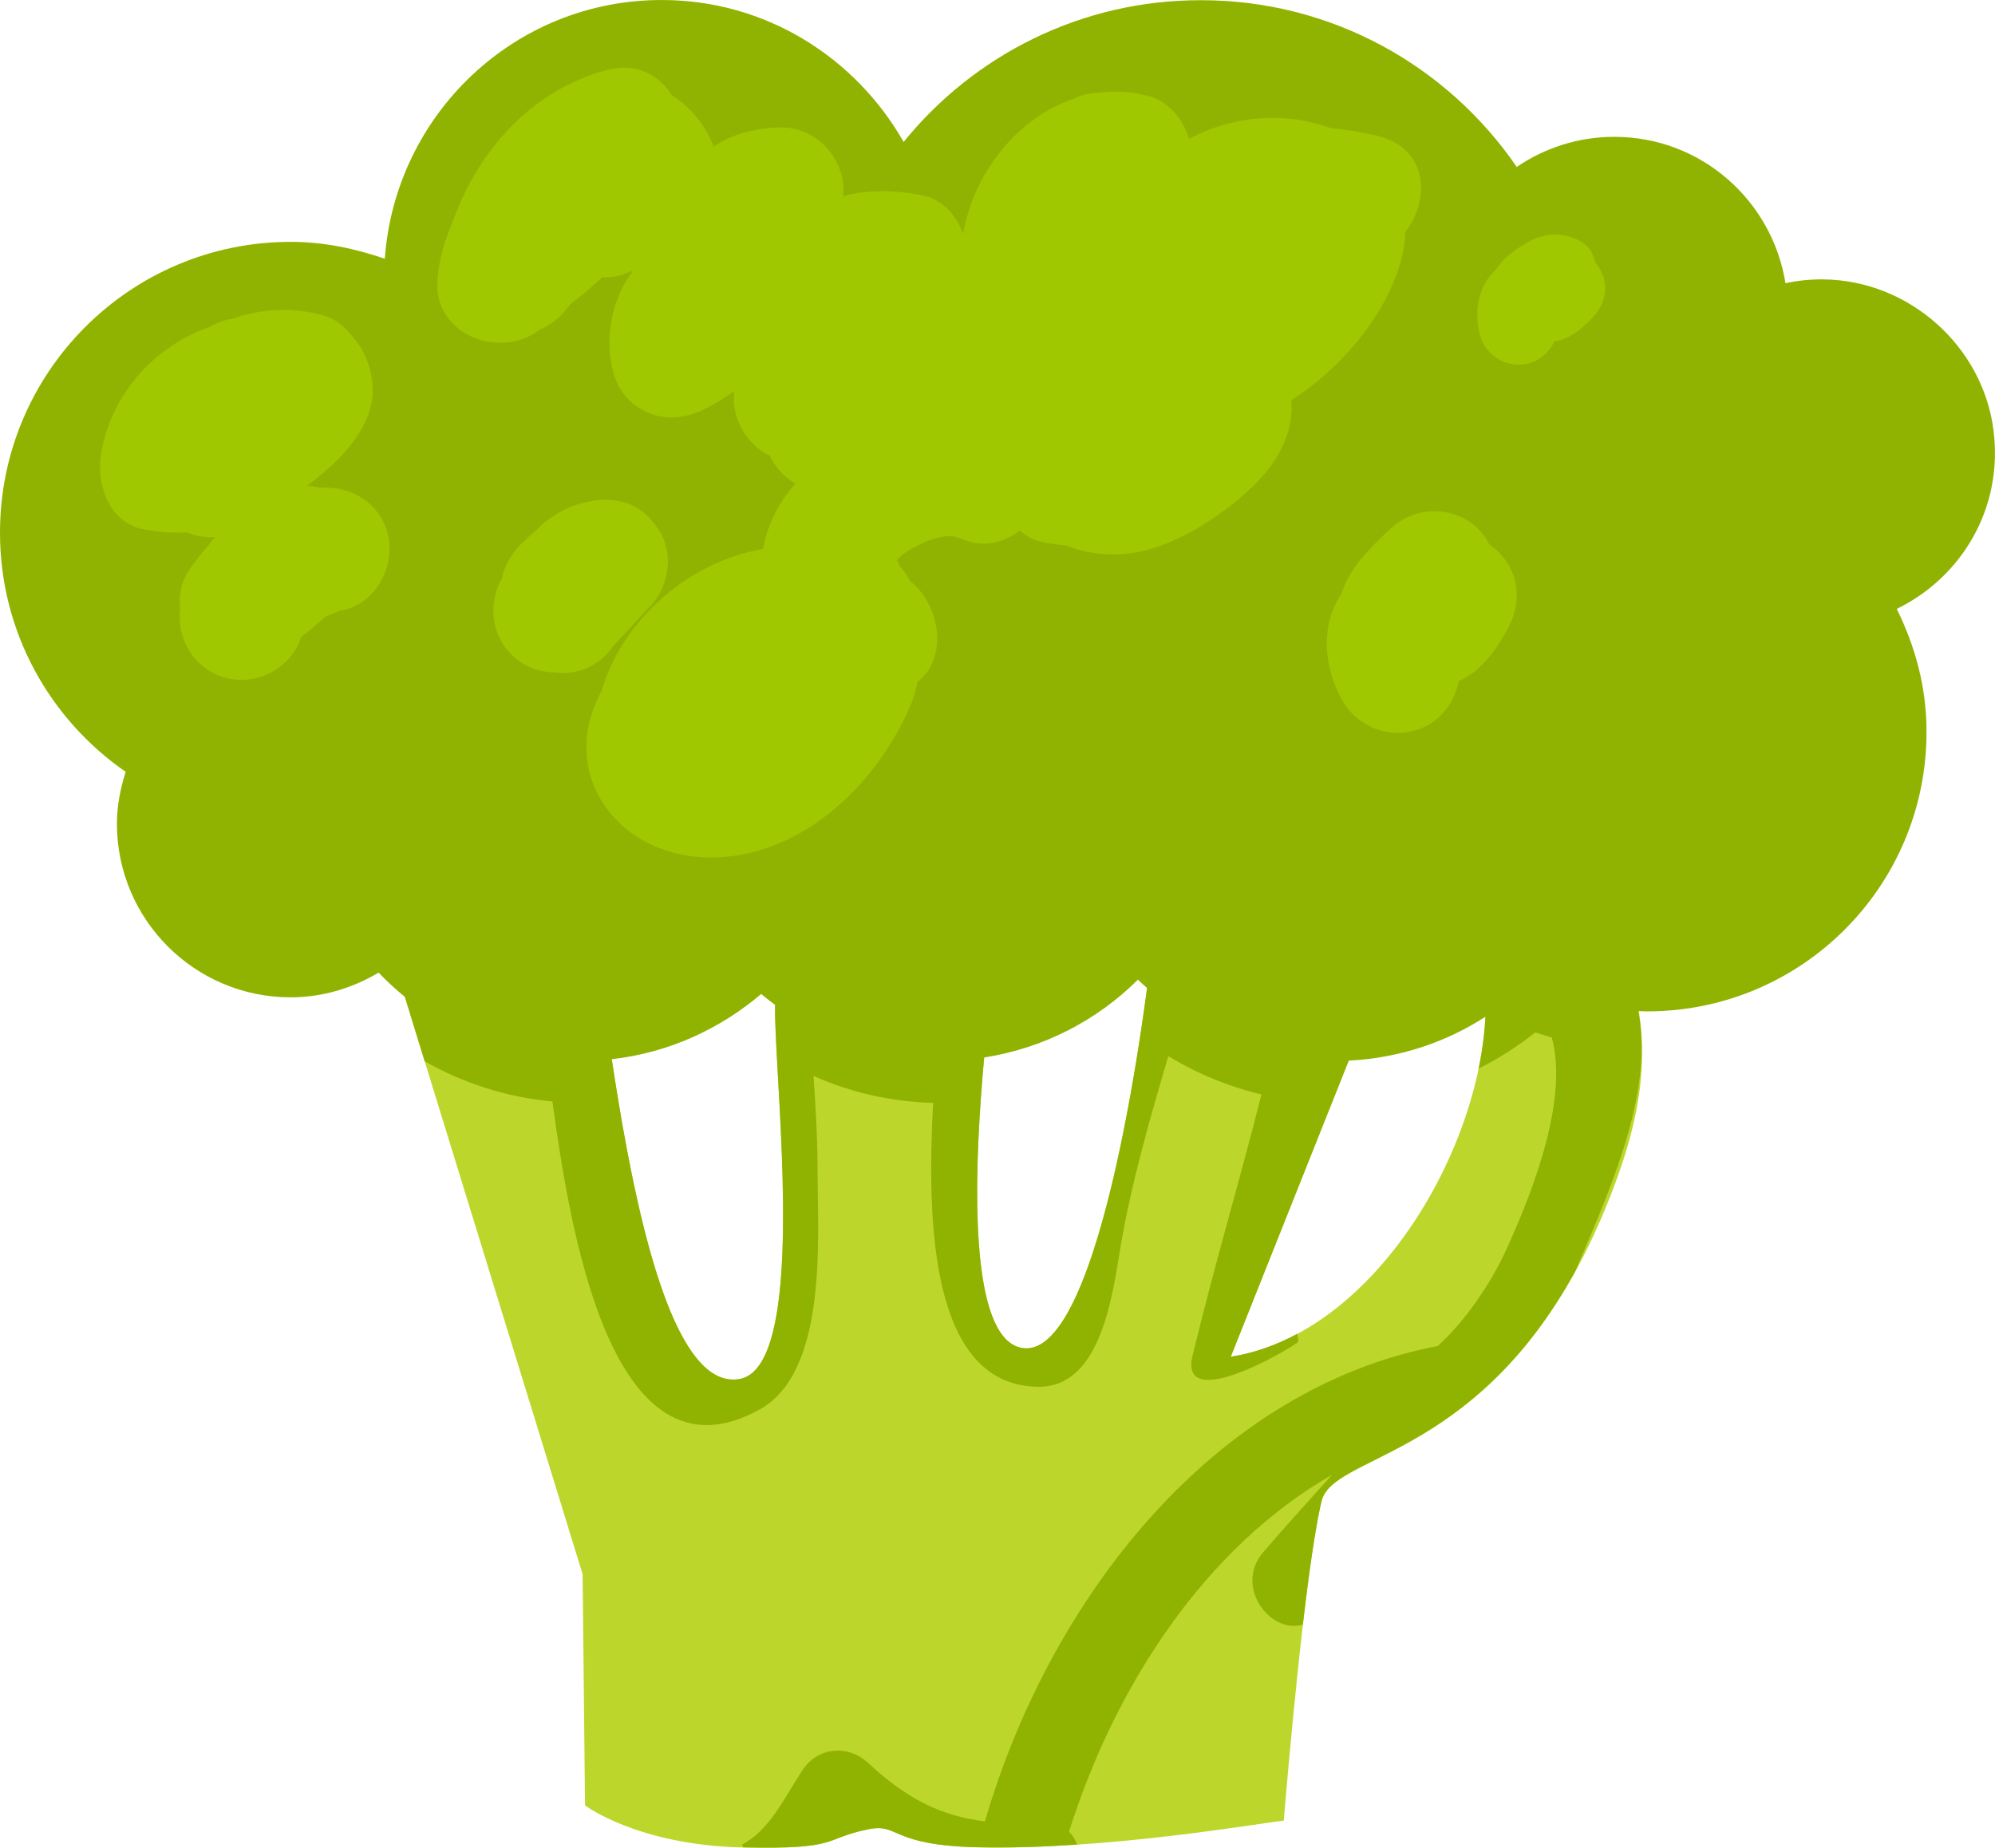 <svg version="1.1" id="图层_1" x="0px" y="0px" width="138.584px" height="128.361px" viewBox="0 0 138.584 128.361" enable-background="new 0 0 138.584 128.361" xml:space="preserve" xmlns="http://www.w3.org/2000/svg" xmlns:xlink="http://www.w3.org/1999/xlink" xmlns:xml="http://www.w3.org/XML/1998/namespace">
  <path fill="#BDD62B" d="M112.195,64.307c-3.118,0.194-6.235,1.221-9.323,1.847c2.184,9.88-6.075,26.345-17.377,28.103l11.477-28.813
	l-17.129,1.895c0,0-3.142,27.455-8.899,26.298c-5.829-1.165-1.551-28.743-1.551-28.743s-14.229,3.522-15.345,3.795
	c-1.116,0.271,2.857,26.142-2.678,27.117c-7.285,1.287-9.431-29.979-10.314-30.796c-0.892-0.813-15.028-2.567-15.028-2.567
	l14.443,46.917l0.169,16.063c0,0,3.645,2.763,10.966,2.922c6.894,0.15,5.458-0.607,8.74-1.262c2.149-0.428,1.427,1.121,7.596,1.254
	c8.987,0.197,19.787-1.715,21.236-1.855c0.211-2.514,1.435-17.085,2.619-22.17c0.867-3.706,13.189-2.68,20.39-22.067
	C114.945,74.822,114.429,70.264,112.195,64.307z" class="color c1"/>
  <path fill="#90B301" d="M126.714,19.411c-0.932-0.015-1.814,0.08-2.685,0.261c-0.924-5.749-5.865-10.165-11.882-10.166
	c-2.513-0.004-4.857,0.777-6.785,2.092C100.575,4.606,92.538,0.007,83.419,0.014c-8.341-0.011-15.78,3.842-20.647,9.846
	c-3.34-5.861-9.57-9.86-16.798-9.859C35.758-0.01,27.458,7.934,26.73,17.974c-2.061-0.703-4.227-1.171-6.525-1.172
	C9.052,16.799,0.001,25.846,0,37.002c-0.003,6.893,3.458,12.969,8.729,16.618c-0.357,1.14-0.606,2.336-0.607,3.592
	c-0.002,6.663,5.394,12.073,12.066,12.075c2.245-0.002,4.32-0.655,6.113-1.717c0.567,0.604,1.185,1.157,1.823,1.686l1.377,4.473
	c2.715,1.543,5.721,2.501,8.87,2.792c1.168,8.401,3.964,27.182,14.408,21.395c4.745-2.628,4.017-12.016,4.016-16.369
	c0-2.259-0.126-4.529-0.282-6.801c2.61,1.164,5.41,1.801,8.307,1.873c-0.436,8.177-0.237,19.687,7.339,19.723
	c4.457,0.021,5.171-6.788,5.704-9.869c0.771-4.448,2.021-8.777,3.297-13.104c2.002,1.225,4.18,2.121,6.466,2.659
	C86,82.506,84.57,87.074,82.842,94.174c-0.883,3.63,5.192,0.478,7.157-0.812c0.365-0.239,0.113-0.268,0.123-0.703
	c-1.468,0.788-3.016,1.347-4.627,1.597l7.02-17.624l0.001-0.001l1.175-2.947c3.49-0.173,6.732-1.262,9.496-3.048
	c-0.063,1.171-0.219,2.377-0.475,3.603c1.383-0.7,2.707-1.528,3.935-2.516c0.503,0.158,0.651,0.204,1.152,0.362
	c1.091,4.021-0.968,9.988-3.263,14.939c-0.996,2.146-2.767,4.78-4.66,6.484c-15.603,2.988-26.963,17.578-31.457,33.026
	c-3.016-0.364-5.43-1.557-8.099-4.049c-1.396-1.305-3.497-1.13-4.571,0.487c-1.258,1.894-2.271,4.172-4.184,5.162
	c0.028,0.113,0.022,0.093,0.051,0.206c6.881,0.148,5.448-0.607,8.728-1.262c2.149-0.429,1.427,1.121,7.596,1.254
	c2.241,0.05,4.593-0.032,6.886-0.186c-0.131-0.335-0.303-0.647-0.563-0.894c3.192-10.159,9.475-19.759,18.271-24.796
	c-1.619,1.802-3.242,3.583-4.785,5.379c-2.031,2.364,0.458,5.703,2.754,5.033c0.399-3.43,0.849-6.66,1.292-8.562
	c0.765-3.271,10.44-2.866,17.653-16.028c2.046-4.851,5.235-11.684,4.478-17.257c0.001-0.004,0.001-0.008,0.003-0.012
	c-0.002-0.011-0.005-0.022-0.005-0.033c-0.006-0.041-0.016-0.083-0.021-0.125c-0.023-0.203-0.07-0.406-0.102-0.609
	c0.208,0.006,0.415,0.019,0.625,0.019c10.713,0.004,19.395-8.679,19.401-19.391c0.013-3.095-0.782-5.97-2.069-8.569
	c4.456-2.164,7.408-6.938,6.726-12.383C137.751,24.054,132.626,19.495,126.714,19.411z M53.84,70.196
	c0,0.146,0.002,0.296,0.005,0.461c0.002,0.072,0.005,0.15,0.007,0.226c0.005,0.182,0.01,0.371,0.019,0.571
	c0.002,0.062,0.005,0.125,0.007,0.189c0.009,0.227,0.02,0.463,0.032,0.71c0.002,0.056,0.005,0.112,0.008,0.167
	c0.014,0.283,0.029,0.577,0.045,0.882c0,0.002,0.001,0.002,0.001,0.004c0.411,7.575,1.465,21.682-2.594,22.396
	c-4.393,0.776-6.916-10.273-8.422-19.354h0.001c-0.163-0.984-0.313-1.943-0.455-2.863c3.938-0.441,7.503-2.087,10.381-4.53
	c0.313,0.265,0.641,0.511,0.968,0.757c-0.001,0.061-0.004,0.117-0.004,0.185C53.839,70.061,53.84,70.13,53.84,70.196z
	 M79.196,72.037c-1.192,7.789-4.014,22.45-8.252,21.598c-3.249-0.649-3.357-9.505-2.817-17.217c0.022-0.318,0.046-0.631,0.071-0.944
	c0.006-0.08,0.012-0.162,0.018-0.242c0.024-0.305,0.05-0.605,0.075-0.904c0.008-0.083,0.014-0.164,0.021-0.246
	c0.018-0.209,0.037-0.412,0.056-0.616c4.137-0.648,7.847-2.583,10.677-5.407c0.202,0.202,0.425,0.385,0.636,0.578
	C79.571,69.463,79.41,70.64,79.196,72.037z" class="color c2"/>
  <path fill="#9FC800" d="M26.94,37.106c-0.551-2.188-2.55-3.356-4.663-3.221c-0.317-0.085-0.641-0.117-0.966-0.121
	c2.262-1.668,4.878-4.243,4.561-7.139c-0.134-1.231-0.586-2.366-1.351-3.186c-0.508-0.745-1.248-1.328-2.227-1.577
	c-2.052-0.521-4.165-0.417-6.079,0.267c-0.563,0.079-1.103,0.274-1.607,0.567c-3.744,1.296-6.764,4.46-7.56,8.652
	c-0.407,2.146,0.427,4.931,2.924,5.422c1.02,0.201,2.025,0.262,3.013,0.216c0.619,0.267,1.285,0.359,1.964,0.324
	c-0.198,0.228-0.393,0.457-0.572,0.702c-0.45,0.505-0.878,1.036-1.263,1.624c-0.55,0.839-0.71,1.759-0.599,2.643
	c-0.268,2.082,0.961,4.156,3.041,4.777c2.208,0.659,4.664-0.599,5.371-2.799c0.569-0.455,1.125-0.924,1.667-1.41
	c0.295-0.123,0.716-0.3,1.011-0.424C26.046,42.09,27.505,39.356,26.94,37.106z" class="color c3"/>
  <path fill="#9FC800" d="M46.176,40.365c0.043-0.129,0.071-0.26,0.103-0.392c0-0.004,0.002-0.008,0.002-0.012
	c0.226-0.972,0.13-2.016-0.417-3c-0.099-0.177-0.226-0.335-0.35-0.495c-0.025-0.036-0.05-0.073-0.077-0.109
	c-0.04-0.048-0.078-0.097-0.12-0.143c-0.659-0.813-1.609-1.375-2.781-1.464c-0.487-0.067-0.976-0.04-1.455,0.069
	c-1.183,0.183-2.185,0.646-3.202,1.432c-0.218,0.169-0.408,0.359-0.599,0.557c-0.267,0.275-1.374,1.063-0.285,0.335
	c-1.117,0.747-1.886,1.847-2.136,3.058c-0.94,1.634-0.766,3.785,0.591,5.201c0.861,0.9,2.044,1.332,3.221,1.313
	c0.105,0.011,0.208,0.037,0.313,0.04c1.527,0.033,2.806-0.71,3.595-1.846c0.68-0.734,1.787-1.932,2.467-2.666
	C45.618,41.705,45.98,41.054,46.176,40.365z" class="color c3"/>
  <path fill="#9FC800" d="M95.647,9.427c-1.068-0.249-2.166-0.429-3.273-0.545c-3.254-1.168-6.762-0.825-9.777,0.759
	c-0.423-1.395-1.431-2.614-2.859-2.98c-1.175-0.302-2.327-0.356-3.432-0.21c-0.628,0.006-1.236,0.146-1.78,0.432
	c-3.88,1.333-6.886,5.148-7.615,9.316c-0.004,0.021-0.004,0.042-0.008,0.063c-0.45-1.292-1.429-2.399-2.805-2.682
	c-1.886-0.389-3.808-0.417-5.546,0.051c0.012-0.11,0.036-0.216,0.038-0.327c0.051-2.341-1.884-4.438-4.258-4.449
	c-1.704-0.006-3.396,0.413-4.762,1.337c-0.501-1.396-1.504-2.641-2.718-3.461c-0.056-0.037-0.119-0.066-0.177-0.102
	c-0.864-1.407-2.456-2.313-4.546-1.756c-5.268,1.407-9.012,5.687-10.753,10.718c-0.548,1.237-0.897,2.549-0.991,3.874
	c-0.271,3.831,4.405,5.558,7.128,3.424c0.716-0.304,1.379-0.8,1.915-1.512c0.07-0.094,0.155-0.173,0.229-0.262
	c0.692-0.554,1.383-1.108,2.037-1.712c0.041-0.037,0.066-0.079,0.105-0.117c0.018-0.011,0.036-0.021,0.053-0.031
	c0.437,0.025,0.879-0.004,1.314-0.151c0.271-0.091,0.534-0.191,0.796-0.293c-1.217,1.621-1.784,3.78-1.59,5.755
	c0.155,1.583,0.647,2.93,2.074,3.808c1.387,0.854,2.968,0.78,4.395,0.095c0.776-0.371,1.49-0.821,2.177-1.304
	c-0.272,1.646,0.707,3.46,2.072,4.301c0.125,0.076,0.251,0.121,0.377,0.183c0.397,0.826,0.998,1.509,1.79,1.94
	c-1.206,1.357-1.983,2.956-2.242,4.547c-5.137,0.865-9.767,4.884-11.236,9.882c-3.128,5.697,1.139,11.783,8.022,11.543
	c6.125-0.214,11.195-5.24,13.462-10.589c0.227-0.535,0.368-1.07,0.466-1.605c2.119-1.577,1.661-5.299-0.517-7.005
	c-0.179-0.38-0.423-0.729-0.715-1.041c-0.06-0.145-0.116-0.29-0.191-0.427c0.221-0.195,0.39-0.351,0.333-0.323
	c1.077-0.755,1.771-1.012,2.495-1.21c0.172-0.043,0.348-0.073,0.523-0.105c0.065-0.001,0.162-0.005,0.292-0.012
	c0.16,0.013,0.253,0.019,0.315,0.019c0.272,0.074,0.54,0.168,0.803,0.272c1.291,0.514,2.7,0.139,3.782-0.676
	c0.417,0.374,0.918,0.661,1.539,0.791c0.599,0.127,1.147,0.198,1.689,0.238c1.448,0.611,3.147,0.767,4.749,0.503
	c3.086-0.51,6.754-2.964,8.822-5.249c1.437-1.586,2.212-3.477,2.059-5.348c4.299-2.715,7.783-7.613,7.92-11.688
	C99.377,13.851,99.207,10.253,95.647,9.427z" class="color c3"/>
  <path fill="#9FC800" d="M103.46,37.824c-0.182-0.354-0.396-0.69-0.68-0.986c-1.656-1.73-4.423-1.754-6.156-0.135
	c-1.555,1.451-2.846,2.73-3.465,4.575c-1.475,2.228-1.192,5.154,0.102,7.406c1.181,2.055,3.827,2.859,5.924,1.691
	c1.163-0.646,1.912-1.808,2.144-3.064c1.595-0.679,2.638-2.207,3.438-3.699C105.992,41.327,105.206,39,103.46,37.824z" class="color c3"/>
  <path fill="#9FC800" d="M110.813,18.24c-0.169-0.747-0.54-1.457-1.868-1.823c-0.931-0.258-1.938-0.092-2.777,0.388
	c-0.91,0.52-1.68,1.06-2.234,1.904c-1.262,1.13-1.559,2.971-1.127,4.56c0.395,1.449,1.889,2.367,3.364,1.986
	c0.818-0.21,1.465-0.803,1.81-1.536c1.086-0.161,1.973-0.933,2.703-1.719C111.803,20.795,111.694,19.241,110.813,18.24z" class="color c3"/>
</svg>